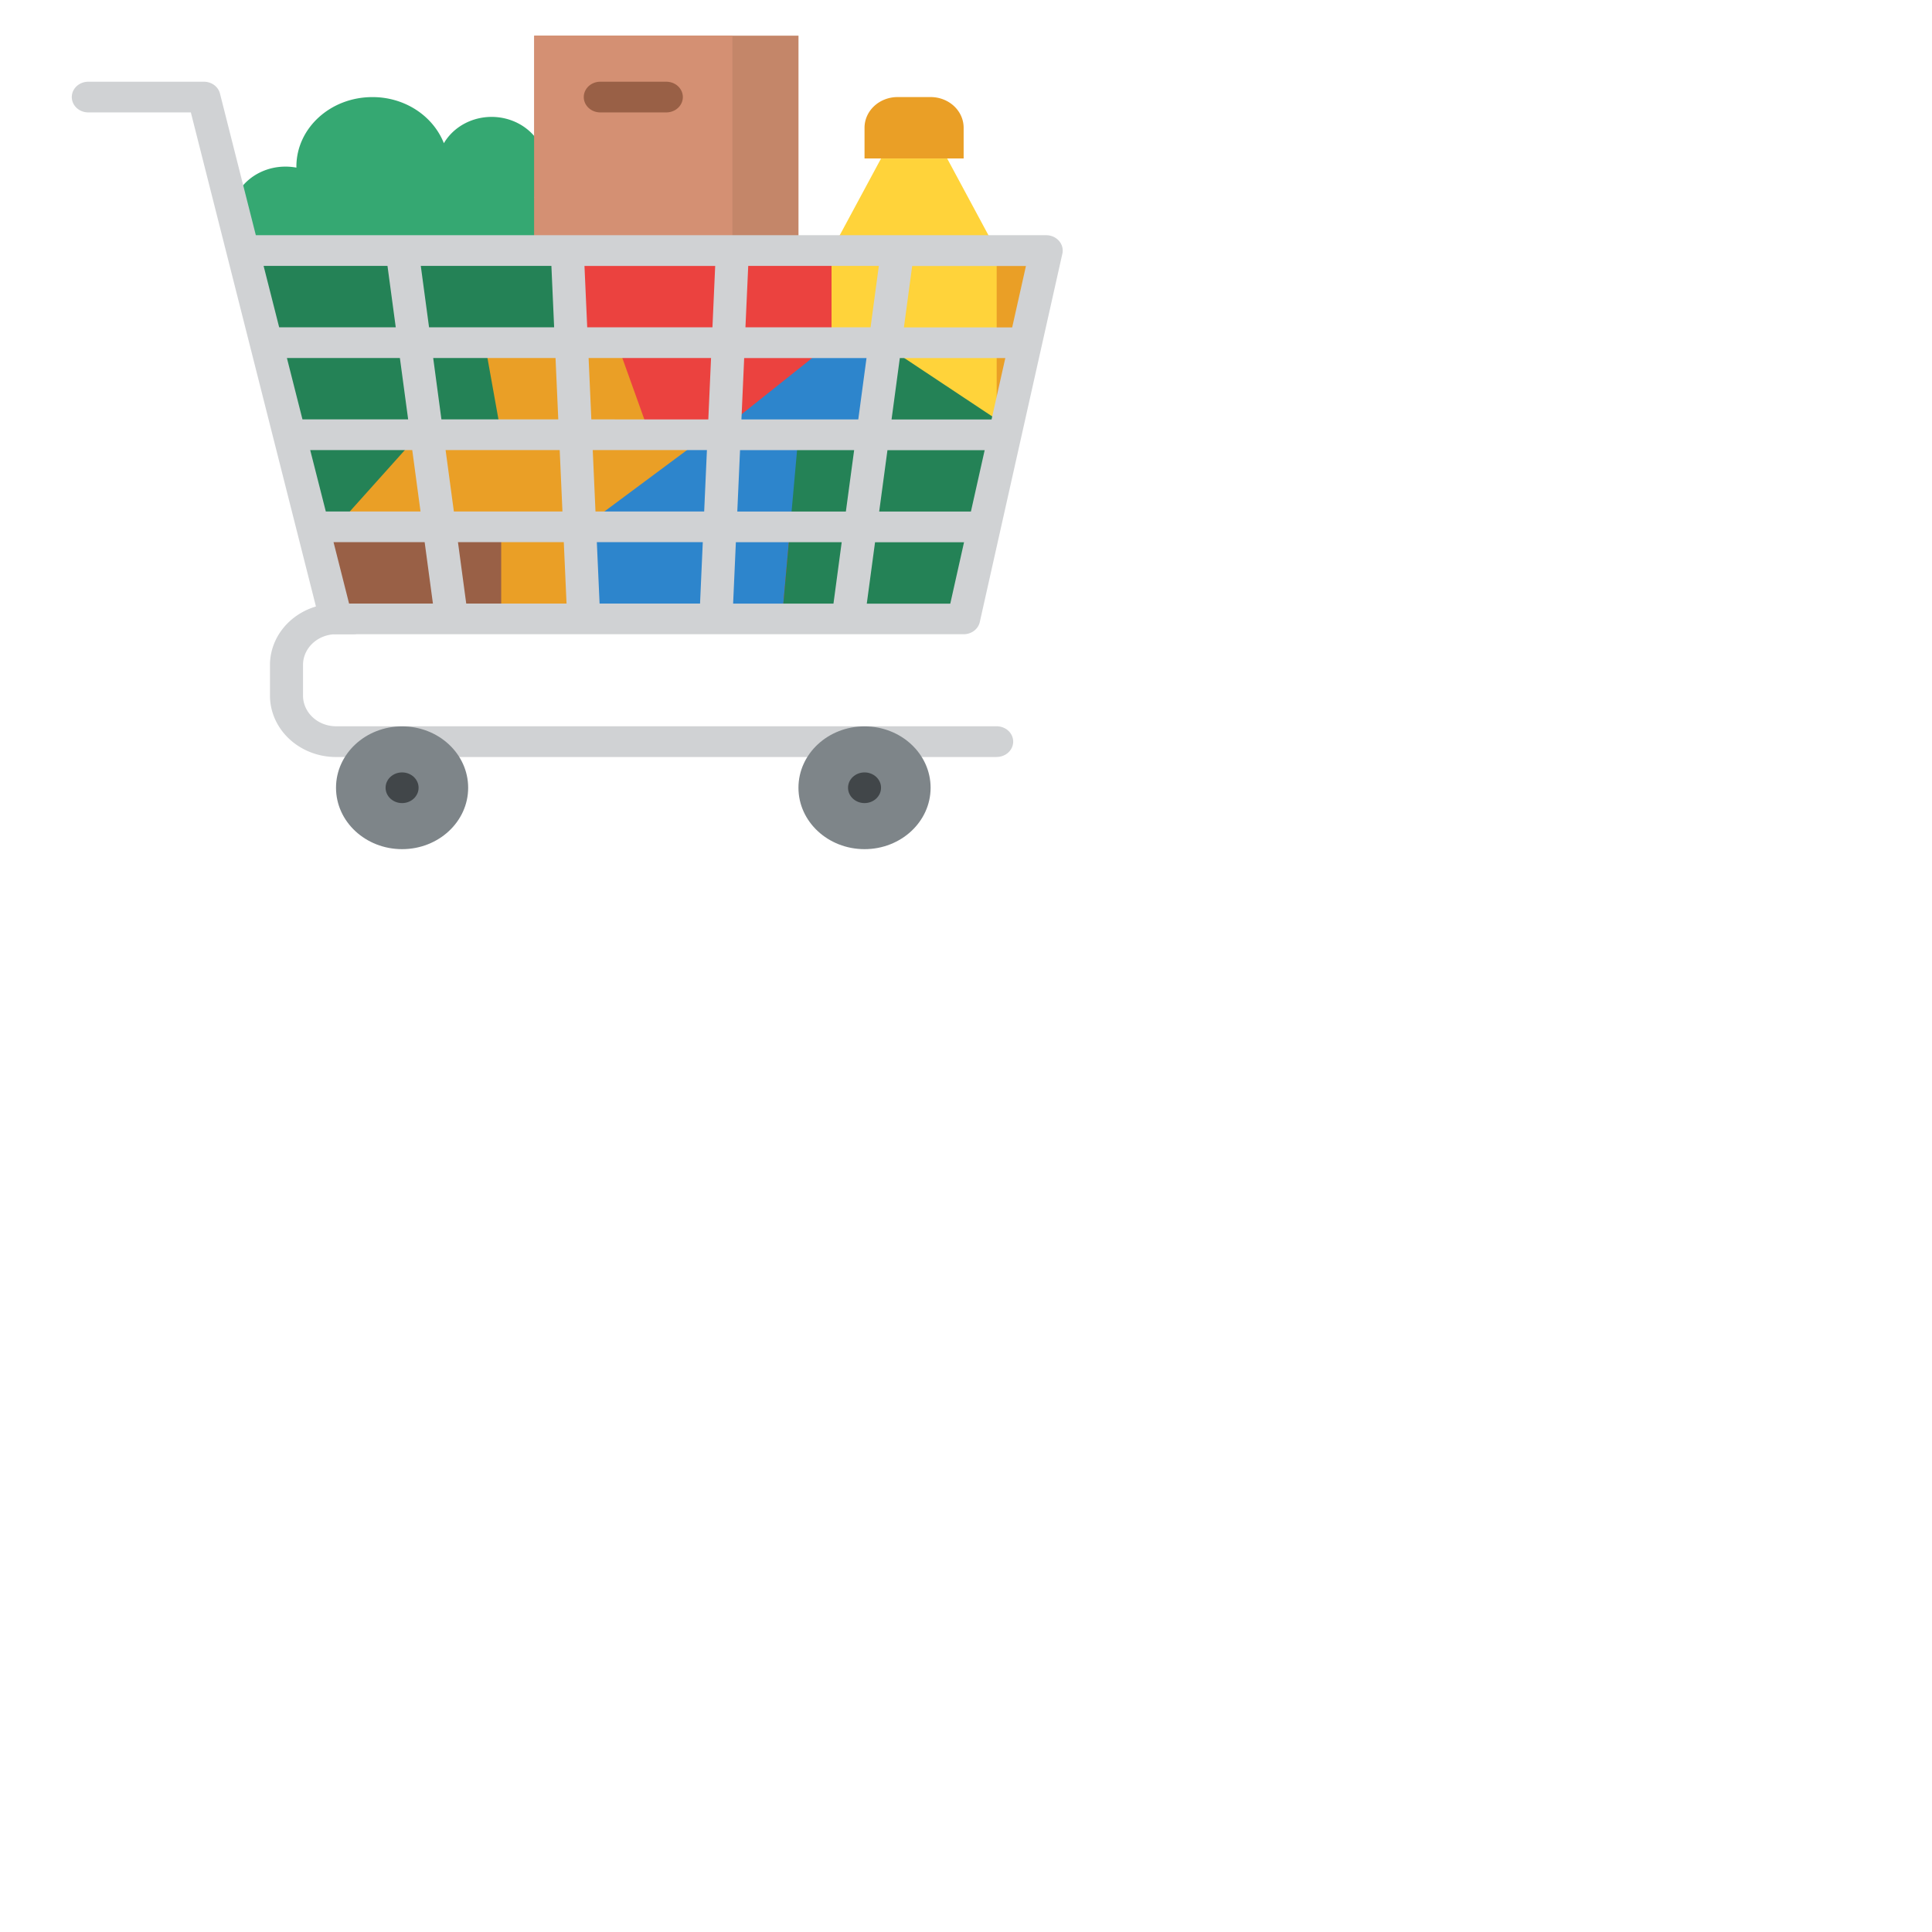 <?xml version="1.0" encoding="UTF-8" standalone="no"?>
<svg
   xmlns:dc="http://purl.org/dc/elements/1.1/"
   xmlns:cc="http://creativecommons.org/ns#"
   xmlns:rdf="http://www.w3.org/1999/02/22-rdf-syntax-ns#"
   xmlns:svg="http://www.w3.org/2000/svg"
   xmlns="http://www.w3.org/2000/svg"
   xmlns:sodipodi="http://sodipodi.sourceforge.net/DTD/sodipodi-0.dtd"
   xmlns:inkscape="http://www.inkscape.org/namespaces/inkscape"
   id="Flat"
   height="50"
   viewBox="0 0 50 50"
   width="50"
   version="1.1"
   sodipodi:docname="cart.svg"
   inkscape:version="1.0.1 (3bc2e813f5, 2020-09-07)">
  <defs
     id="defs47" />
  <sodipodi:namedview
     pagecolor="#ffffff"
     bordercolor="#666666"
     borderopacity="1"
     objecttolerance="10"
     gridtolerance="10"
     guidetolerance="10"
     inkscape:pageopacity="0"
     inkscape:pageshadow="2"
     inkscape:window-width="1366"
     inkscape:window-height="705"
     id="namedview45"
     showgrid="false"
     showborder="true"
     inkscape:zoom="2.6870058"
     inkscape:cx="122.14728"
     inkscape:cy="68.311671"
     inkscape:window-x="-8"
     inkscape:window-y="-8"
     inkscape:window-maximized="1"
     inkscape:current-layer="Flat"
     inkscape:document-rotation="0" />
  <path
     d="M 27.076,6.484 24.939,16.017 H 8.697 L 6.559,6.484 Z"
     fill="#ea9f26"
     id="path2"
     style="stroke-width:0.052" />
  <path
     d="m 21.519,8.867 -6.411,4.767 v 2.383 h 6.839 l 0.855,-7.15 z"
     fill="#2d85cc"
     id="path4"
     style="stroke-width:0.052" />
  <path
     d="m 24.939,16.017 h -4.702 l 0.245,-2.735 1.892,0.352 z"
     fill="#eb423f"
     id="path6"
     style="stroke-width:0.052" />
  <path
     d="M 25.794,6.484 H 21.519 L 22.802,4.101 h 1.71 z"
     fill="#ffd33a"
     id="path8"
     style="stroke-width:0.052" />
  <path
     d="M 27.076,6.484 26.007,11.251 H 25.794 V 6.484 Z"
     fill="none"
     id="path10"
     style="stroke-width:0.052" />
  <path
     d="M 25.794,6.484 V 11.251 H 22.802 V 8.867 h -1.282 V 6.484 Z"
     fill="#ffd33a"
     id="path12"
     style="stroke-width:0.052" />
  <path
     d="M 25.794,11.251 V 10.854 L 22.802,8.867 22.374,11.251 h -1.71 l -0.427,4.767 h 4.702 l 1.069,-4.767 z"
     fill="#248256"
     id="path14"
     style="stroke-width:0.052" />
  <path
     d="m 23.229,2.512 h 0.855 a 0.855,0.794 0 0 1 0.855,0.794 V 4.101 H 22.374 V 3.306 a 0.855,0.794 0 0 1 0.855,-0.794 z"
     fill="#ea9f26"
     id="path16"
     style="stroke-width:0.052" />
  <path
     d="m 12.971,13.634 v 2.383 H 8.697 L 8.162,13.634 Z"
     fill="#996046"
     id="path18"
     style="stroke-width:0.052" />
  <path
     d="M 14.681,5.292 V 8.867 H 6.987 L 6.183,4.937 l 0.029,-0.041 a 1.409,1.309 0 0 1 1.177,-0.584 1.433,1.331 0 0 1 0.282,0.026 c 0,-0.009 -4.715e-4,-0.017 -4.715e-4,-0.026 0,-0.994 0.88,-1.799 1.966,-1.799 a 1.965,1.826 0 0 1 1.851,1.193 1.408,1.309 0 0 1 2.643,0.606 1.364,1.267 0 0 1 -0.308,0.802 1.427,1.326 0 0 1 0.308,-0.031 z"
     fill="#35a872"
     id="path20"
     style="stroke-width:0.052" />
  <path
     d="m 13.826,0.923 h 6.839 V 6.484 h -6.839 z"
     fill="#c48669"
     id="path22"
     style="stroke-width:0.052" />
  <path
     d="m 13.826,0.923 h 5.129 V 6.484 h -5.129 z"
     fill="#d49073"
     id="path24"
     style="stroke-width:0.052" />
  <path
     d="M 17.245,2.909 H 15.535 a 0.427,0.397 0 0 1 0,-0.794 h 1.71 a 0.427,0.397 0 0 1 0,0.794 z"
     fill="#996046"
     id="path26"
     style="stroke-width:0.052" />
  <path
     d="m 14.681,8.867 h -2.137 l 0.427,2.383 H 10.834 L 8.697,13.634 H 8.162 L 6.559,6.484 h 8.121 z"
     fill="#248256"
     id="path28"
     style="stroke-width:0.052" />
  <path
     d="M 25.794,19.592 H 8.697 A 1.712,1.591 0 0 1 6.987,18.003 v -0.794 a 1.712,1.591 0 0 1 1.71,-1.589 h 0.427 a 0.427,0.397 0 0 1 0,0.794 H 8.697 a 0.856,0.795 0 0 0 -0.855,0.794 v 0.794 a 0.856,0.795 0 0 0 0.855,0.794 H 25.794 a 0.427,0.397 0 0 1 0,0.794 z"
     fill="#d0d2d4"
     id="path30"
     style="stroke-width:0.052" />
  <ellipse
     cx="10.406"
     cy="20.387"
     fill="#7e8589"
     id="circle32"
     rx="1.71"
     ry="1.589"
     style="stroke-width:0.052" />
  <ellipse
     cx="22.374"
     cy="20.387"
     fill="#7e8589"
     id="circle34"
     rx="1.71"
     ry="1.589"
     style="stroke-width:0.052" />
  <ellipse
     cx="10.406"
     cy="20.387"
     fill="#414649"
     id="circle36"
     rx="0.427"
     ry="0.397"
     style="stroke-width:0.052" />
  <ellipse
     cx="22.374"
     cy="20.387"
     fill="#414649"
     id="circle38"
     rx="0.427"
     ry="0.397"
     style="stroke-width:0.052" />
  <path
     d="M 16.818,11.251 15.963,8.867 H 14.681 V 6.484 h 6.839 v 2.383 l -2.992,2.383 z"
     fill="#eb423f"
     id="path40"
     style="stroke-width:0.052" />
  <path
     d="M 27.407,6.234 A 0.427,0.397 0 0 0 27.076,6.087 H 6.621 L 5.693,2.421 A 0.427,0.397 0 0 0 5.277,2.115 H 2.285 a 0.427,0.397 0 0 0 0,0.794 H 4.939 L 8.281,16.108 a 0.427,0.397 0 0 0 0.416,0.306 H 24.939 a 0.427,0.397 0 0 0 0.418,-0.316 L 27.494,6.565 A 0.427,0.397 0 0 0 27.407,6.234 Z m -8.043,0.648 h 3.38 l -0.214,1.589 h -3.238 z m -5.094,0 0.071,1.589 H 11.104 L 10.89,6.881 Z m -7.448,0 h 3.206 l 0.214,1.589 H 7.225 Z m 0.603,2.383 h 2.924 l 0.214,1.589 H 7.828 Z m 0.603,2.383 h 2.641 l 0.214,1.589 H 8.432 Z m 1.006,3.972 -0.402,-1.589 h 2.358 l 0.214,1.589 z M 11.211,9.265 h 3.166 l 0.071,1.589 h -3.024 z m 0.321,2.383 h 2.953 l 0.071,1.589 h -2.81 z m 0.534,3.972 -0.214,-1.589 h 2.739 l 0.071,1.589 z m 6.051,0 h -2.6 l -0.071,-1.589 h 2.742 z m 0.107,-2.383 h -2.813 l -0.071,-1.589 H 18.295 Z m 0.107,-2.383 H 15.304 L 15.233,9.265 h 3.169 z m 0.107,-2.383 h -3.241 l -0.071,-1.589 h 3.383 z m 3.132,7.15 h -2.597 l 0.071,-1.589 h 2.739 z m 0.321,-2.383 h -2.81 l 0.071,-1.589 h 2.953 z m 0.321,-2.383 h -3.024 l 0.071,-1.589 h 3.166 z m 2.381,4.767 h -2.161 l 0.214,-1.589 h 2.303 z m 0.534,-2.383 h -2.374 l 0.214,-1.589 h 2.516 z m 0.534,-2.383 h -2.588 l 0.214,-1.589 h 2.73 z m 0.534,-2.383 h -2.802 l 0.214,-1.589 h 2.944 z"
     fill="#d0d2d4"
     id="path42"
     style="stroke-width:0.052" />
</svg>
